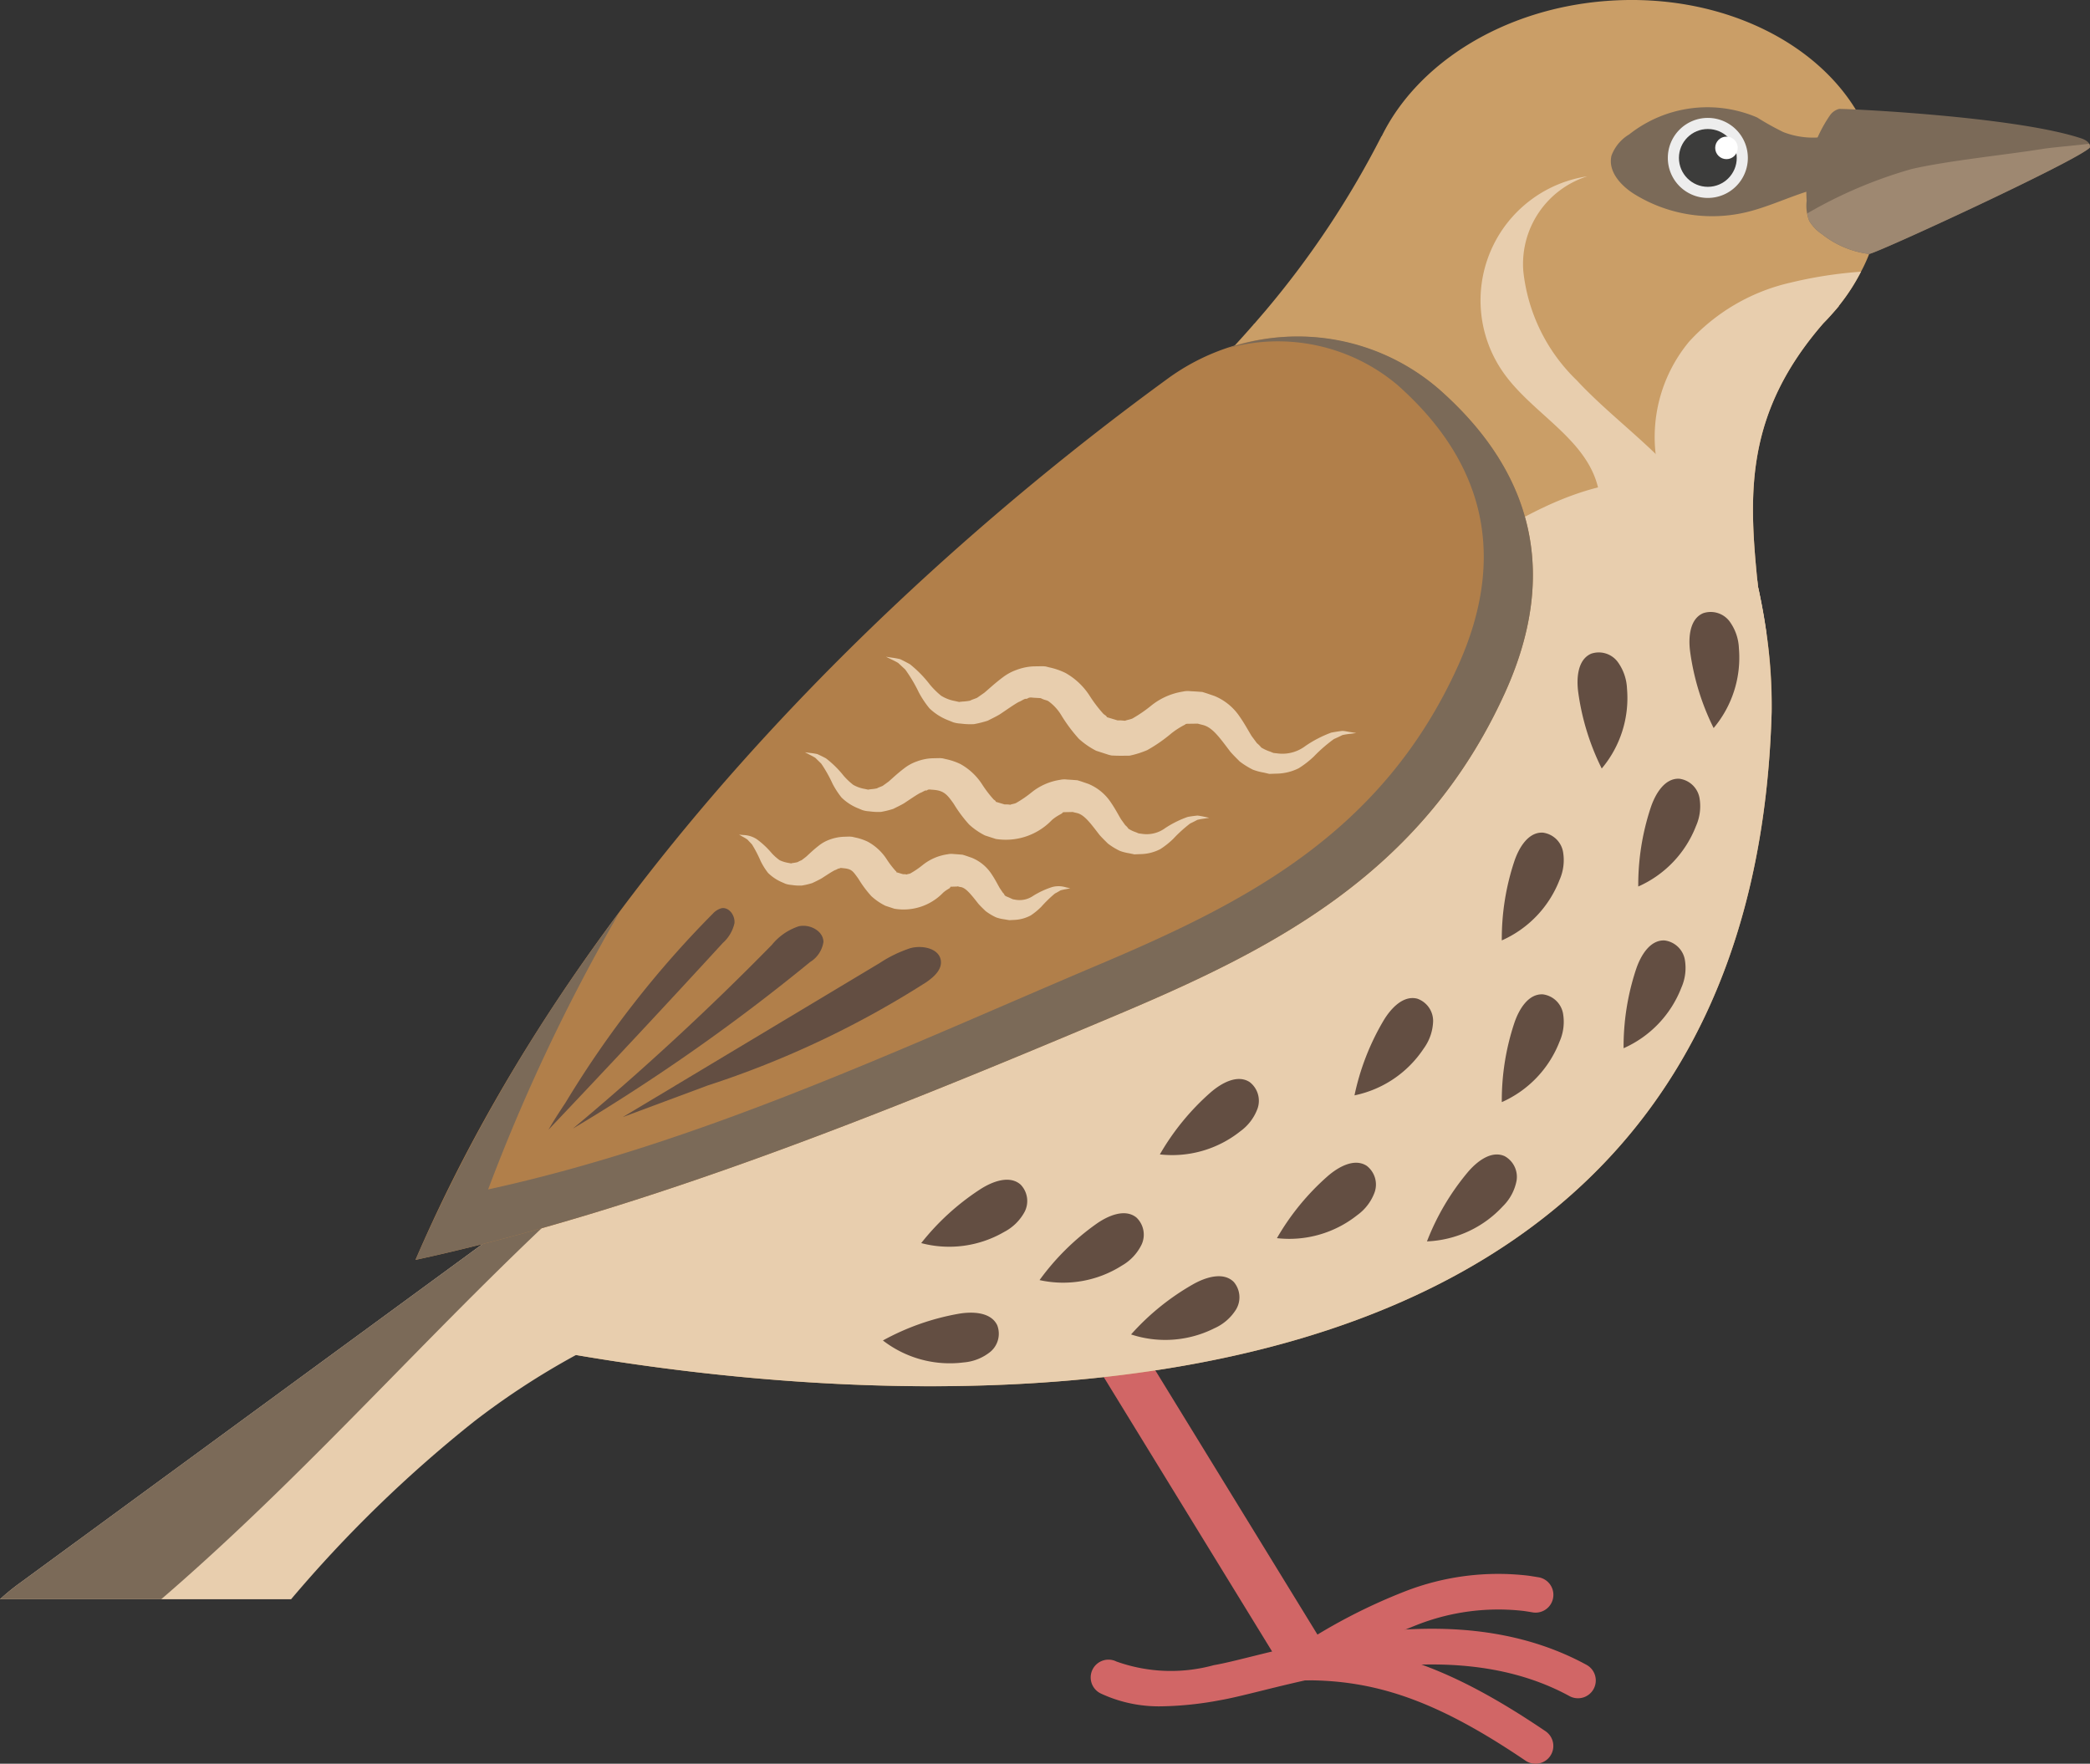 <svg xmlns="http://www.w3.org/2000/svg" width="88.066" height="74.317" viewBox="0 0 88.066 74.317">
  <rect x="0" y="0" width="88.066" height="74.317" fill="#333333" stroke="none"/>
  <defs>
    <style>
      .cls-1 {
        fill: #d16666;
      }

      .cls-2 {
        fill: #ca9e67;
      }

      .cls-3 {
        fill: #e8ceae;
      }

      .cls-4 {
        fill: #7b6a58;
      }

      .cls-5 {
        fill: #b17f4a;
      }

      .cls-6 {
        fill: #634e42;
      }

      .cls-7 {
        fill: #ededed;
      }

      .cls-8 {
        fill: #3c3c3b;
      }

      .cls-9 {
        fill: #fff;
      }

      .cls-10 {
        fill: #9e8871;
      }
    </style>
  </defs>
  <g id="图层_2" data-name="图层 2">
    <g id="Layer_1" data-name="Layer 1">
      <g>
        <rect class="cls-1" x="48.667" y="50.947" width="2.001" height="20.627" transform="translate(-24.705 35.023) rotate(-31.534)"/>
        <path class="cls-2" d="M19.187,56.062s54.318,13.926,55.465-26.053a19.673,19.673,0,0,0-.22-3.323c-.092-.633-.211-1.304-.358-1.983-.009-.092-.018-.184-.027-.266-.367-3.7-.487-7.059,2.791-10.823.202-.202.386-.413.569-.624.028-.037.055-.064.083-.101h-.009a8.407,8.407,0,0,0,.936-1.441,6.879,6.879,0,0,0,.808-3.589c0-.046-.009-.083-.009-.129a6.859,6.859,0,0,0-.633-2.396c-1.597-3.406-5.939-5.655-10.851-5.297-4.397.321-8.014,2.644-9.511,5.701h-.009a38.507,38.507,0,0,1-4.911,7.381c-.147.174-.294.34-.441.514a.072.072,0,0,0-.037.037C43.964,23.841,31.35,29.193,21.069,51.683c-.312.689-.624,1.405-.936,2.13C19.811,54.548,19.499,55.291,19.187,56.062Z"/>
        <path class="cls-3" d="M.869,66.679q10.037-7.354,20.073-14.708c.042-.094.084-.194.126-.287a10.209,10.209,0,0,1,.951-.502l.013-.01a8.535,8.535,0,0,1,3.393-1.77,4.7,4.7,0,0,1,2.04.113c.699-.163,1.397-.329,2.085-.53,7.225-2.093,12.98-7.482,18.185-12.916,5.205-5.444,10.337-11.236,17.075-14.578,2.093-1.028,4.7-1.781,6.674-.532a7.791,7.791,0,0,1,2.525,3.406c.009.028.028.046.037.073.009.083.018.174.027.266a22.996,22.996,0,0,1,.578,5.306c-.931,32.433-36.854,29.389-50.381,27.085a32.153,32.153,0,0,0-4.31,2.813,54.555,54.555,0,0,0-7.694,7.477H0A9.124,9.124,0,0,1,.869,66.679Z"/>
        <path class="cls-4" d="M6.795,67.384H0a9.124,9.124,0,0,1,.869-.706q10.582-7.754,21.165-15.507a8.71,8.71,0,0,1,3.319-1.749C18.808,55.254,13.488,61.617,6.795,67.384Z"/>
        <path class="cls-5" d="M17.507,53.087c9.703-2.102,20.07-6.327,29.223-10.182,6.72-2.818,13.158-5.967,16.677-13.7,2.234-4.909,1.294-9.201-2.736-12.772l-.062-.055a9.214,9.214,0,0,0-11.47-.376C41.51,21.563,25.344,34.848,17.507,53.087Z"/>
        <path class="cls-4" d="M26.084,38.472a78.36,78.36,0,0,0-5.516,11.646c8.897-1.942,17.184-5.844,25.576-9.405,6.162-2.603,12.065-5.512,15.292-12.655,2.049-4.535,1.187-8.499-2.508-11.798l-.056-.05a7.82,7.82,0,0,0-7.149-1.533,9.07,9.07,0,0,1,8.888,1.7l.062.054c4.03,3.571,4.97,7.863,2.736,12.772-3.519,7.733-9.957,10.881-16.677,13.7-9.152,3.856-19.52,8.08-29.223,10.182A72.576,72.576,0,0,1,26.084,38.472Z"/>
        <path class="cls-3" d="M67.33,20.517c.234.949.049,2.016.542,2.859a2.702,2.702,0,0,0,2.21,1.188,7.979,7.979,0,0,0,2.567-.422,7.854,7.854,0,0,0-2.405-4.534c-1.209-1.257-2.619-2.31-3.808-3.586a7.491,7.491,0,0,1-2.249-4.603,3.875,3.875,0,0,1,2.698-3.99,5.288,5.288,0,0,0-3.529,8.283C64.572,17.43,66.825,18.473,67.33,20.517Z"/>
        <path class="cls-3" d="M70.108,20.582a12.439,12.439,0,0,0,1.964,3.094c.734.927,1.46,1.854,2.185,2.791.055.073.119.147.174.22-.092-.633-.211-1.304-.358-1.983-.009-.092-.018-.184-.027-.266-.367-3.7-.487-7.059,2.791-10.823.202-.202.386-.413.569-.624.028-.037.055-.064.083-.101h-.009a8.407,8.407,0,0,0,.936-1.441,17.951,17.951,0,0,0-2.965.459,8.269,8.269,0,0,0-4.278,2.488A6.293,6.293,0,0,0,70.108,20.582Z"/>
        <path class="cls-3" d="M57.151,30.887l-.267.035a3.041,3.041,0,0,0-.317.05c-.111.055-.23.113-.359.168a6.424,6.424,0,0,0-.854.743,4.055,4.055,0,0,1-.629.487,2.14,2.14,0,0,1-.938.228l-.261.009-.033.001-.008 0c.011.004-.128-.03-.072-.017l-.013-.003-.052-.012-.106-.024a2.371,2.371,0,0,1-.45-.122,3.379,3.379,0,0,1-.557-.347c-.129-.131-.274-.271-.393-.41-.449-.588-.745-1.022-1.155-1.125l-.164-.041-.081-.025c-.091-.008.118.009.093.008l-.008 0-.017 0-.033.001-.066.001-.266.004c-.088.001-.196-.004-.202.032a3.465,3.465,0,0,0-.579.368,6.539,6.539,0,0,1-1.019.709,4.019,4.019,0,0,1-.747.236l-.387.004-.194-.004-.097-.004-.048-.002-.024-.001-.012-.001c.019.006-.212-.05-.118-.028l-.529-.171a3.355,3.355,0,0,1-.732-.507,6.607,6.607,0,0,1-.739-.993,1.991,1.991,0,0,0-.507-.563c-.081-.072-.207-.074-.305-.129l-.039-.017-.02-.009-.01-.004c.198.017.05.004.092.008l-.008-0-.131-.007-.261-.015c-.224-.032-.203.051-.297.048-.061-.015-.206.1-.311.134-.235.132-.504.328-.8.524-.16.094-.34.181-.505.264a4.584,4.584,0,0,1-.574.144,2.984,2.984,0,0,1-.555-.023,1.253,1.253,0,0,1-.317-.053l-.196-.079a2.376,2.376,0,0,1-.811-.512,4.109,4.109,0,0,1-.442-.661,6.342,6.342,0,0,0-.577-.974l-.298-.277a3.078,3.078,0,0,0-.273-.142l-.242-.118s.093.014.266.04a3.154,3.154,0,0,1,.331.061q.178.084.414.214a4.942,4.942,0,0,1,.85.87,3.523,3.523,0,0,0,.461.455,1.658,1.658,0,0,0,.584.225l.206.046c-.059-.013.079-.016.108-.023a2.117,2.117,0,0,0,.323-.038c.098-.051.197-.076.298-.121l.306-.214c.216-.182.451-.405.771-.644a2.143,2.143,0,0,1,.589-.319,2.313,2.313,0,0,1,.707-.147l.262-.004.131-.002.008-0.0.109.009.022.005.043.011.087.022a2.941,2.941,0,0,1,.688.236,2.897,2.897,0,0,1,1.012.951,5.816,5.816,0,0,0,.58.766c.085.079.117.067.158.148l.532.16c.1.024-.126-.029-.101-.024l.005-0.0.011-.001.021-.001.042-.001.083.001.168.015c.101-.04.196-.046.307-.092a5.732,5.732,0,0,0,.789-.54,2.821,2.821,0,0,1,1.337-.596.934.934,0,0,1,.324-.017l.265.015.233.017.17.053.335.114a2.355,2.355,0,0,1,1.043.833c.231.328.382.615.53.857l.223.301a1.173,1.173,0,0,1,.184.184,1.806,1.806,0,0,0,.378.173l.1.041.05.02.012.005c.06.015-.075-.017-.059-.014l.005.001.02.002.16.017a1.6,1.6,0,0,0,1.199-.314,4.996,4.996,0,0,1,1.081-.559c.183-.035.341-.058.472-.073.128.007.233.036.32.047Z"/>
        <path class="cls-3" d="M50.955,34.459l-.229.036a2.618,2.618,0,0,0-.273.05c-.094.051-.194.103-.3.151a5.877,5.877,0,0,0-.718.651,3.453,3.453,0,0,1-.544.432,1.887,1.887,0,0,1-.829.21l-.231.009-.029.001-.007 0c.011.004-.127-.03-.071-.016l-.011-.002-.045-.009-.091-.019a2.012,2.012,0,0,1-.391-.101,2.861,2.861,0,0,1-.505-.31c-.115-.115-.244-.239-.35-.36-.398-.517-.648-.859-.963-.927l-.129-.03-.063-.02c-.09-.008.119.01.095.008l-.007 0-.014 0-.028.001-.057.001-.228.005c-.075.001-.171-.002-.165.029-.038.051-.219.108-.444.3a2.689,2.689,0,0,1-2.369.801l-.454-.147a2.933,2.933,0,0,1-.669-.461,5.695,5.695,0,0,1-.647-.869c-.31-.448-.456-.576-.941-.599-.199-.029-.156.042-.226.035-.037-.019-.164.079-.248.102-.196.106-.43.273-.69.442-.141.082-.302.158-.448.231a3.84,3.84,0,0,1-.513.126,2.629,2.629,0,0,1-.494-.024,1.169,1.169,0,0,1-.288-.051l-.168-.07a2.142,2.142,0,0,1-.713-.46,3.507,3.507,0,0,1-.379-.583,5.761,5.761,0,0,0-.476-.845l-.248-.243a2.561,2.561,0,0,0-.231-.128l-.206-.107.231.029a2.704,2.704,0,0,1,.288.046q.156.069.364.179a4.272,4.272,0,0,1,.75.74,2.892,2.892,0,0,0,.398.376,1.481,1.481,0,0,0,.486.173l.178.037c-.069-.016.059-.017.078-.025a1.755,1.755,0,0,0,.262-.037c.078-.045.156-.065.237-.103l.249-.18c.18-.156.38-.349.661-.562a1.878,1.878,0,0,1,.526-.287,2.135,2.135,0,0,1,.637-.134l.225-.005.113-.002.007-0.0.108.009.019.005.039.009.078.019a2.619,2.619,0,0,1,.619.21,2.572,2.572,0,0,1,.905.845,4.883,4.883,0,0,0,.488.642c.067.06.075.037.096.102l.458.137c.099.024-.127-.03-.102-.025l.004-0.0.008-.001.016-.001.032-.001.064.001a1.098,1.098,0,0,1,.129.014c.077-.033.146-.034.234-.069a4.827,4.827,0,0,0,.662-.452,2.503,2.503,0,0,1,1.203-.529.839.839,0,0,1,.287-.013l.228.014.215.017.153.047.3.103a2.097,2.097,0,0,1,.931.748c.202.291.329.539.451.744l.18.251a.624.624,0,0,1,.132.147,1.456,1.456,0,0,0,.32.152l.086.036.043.018.011.004c.06.015-.075-.017-.06-.014l.004 0.0.016.002.131.016a1.319,1.319,0,0,0,1.005-.242,4.323,4.323,0,0,1,.945-.468c.161-.029.3-.046.414-.056a2.762,2.762,0,0,1,.275.048Z"/>
        <path class="cls-3" d="M45.097,37.43l-.188.037a2.117,2.117,0,0,0-.223.05c-.075.045-.153.091-.236.133a5.414,5.414,0,0,0-.567.55,2.785,2.785,0,0,1-.45.372,1.606,1.606,0,0,1-.708.19l-.198.01-.224-.038a1.606,1.606,0,0,1-.327-.078,2.332,2.332,0,0,1-.447-.268c-.1-.096-.212-.203-.302-.305-.342-.438-.542-.677-.751-.708-.039.004-.171-.052-.125-.021l-.187.006c-.062.001-.143,0-.124.025.017.038-.114.069-.295.225a2.316,2.316,0,0,1-2.059.68l-.372-.122a2.489,2.489,0,0,1-.6-.41,4.693,4.693,0,0,1-.544-.732c-.252-.35-.29-.413-.665-.447-.172-.024-.103.033-.148.019-.01-.024-.117.054-.178.067-.153.077-.347.211-.568.351-.121.068-.259.134-.385.193a3.073,3.073,0,0,1-.445.105,2.236,2.236,0,0,1-.425-.025,1.078,1.078,0,0,1-.255-.049l-.136-.06a1.895,1.895,0,0,1-.605-.403,2.831,2.831,0,0,1-.309-.496,5.288,5.288,0,0,0-.365-.701l-.193-.205a2.053,2.053,0,0,0-.184-.112l-.167-.095.191.017a1.086,1.086,0,0,1,.55.172,3.552,3.552,0,0,1,.639.597,2.171,2.171,0,0,0,.327.29,1.402,1.402,0,0,0,.377.116l.147.028c-.079-.02.037-.018.045-.027a1.334,1.334,0,0,0,.193-.036,1.32,1.32,0,0,1,.169-.082l.186-.143c.14-.126.301-.287.539-.471a1.586,1.586,0,0,1,.456-.252,1.944,1.944,0,0,1,.559-.118l.184-.006.093-.003.006-0.0.106.009.017.004.034.008.068.016a2.258,2.258,0,0,1,.541.181,2.212,2.212,0,0,1,.787.727,3.837,3.837,0,0,0,.385.505c.047.04.029.003.026.051l.375.111c.099.024-.128-.03-.104-.025l.003-0.0.005-.001.011-.001.021-.001.042.001a.501.501,0,0,1,.086.013c.049-.025.089-.02.151-.044a3.781,3.781,0,0,0,.522-.355,2.158,2.158,0,0,1,1.054-.454.729.729,0,0,1,.246-.01l.187.013.194.016.133.041.262.091a1.813,1.813,0,0,1,.806.654c.17.25.27.455.364.619l.132.196a.251.251,0,0,1,.074.105c.036.049.175.087.255.13l.07.031.035.015.009.004c.059.014-.076-.017-.061-.014l.003 0.0.012.002.098.016a1.004,1.004,0,0,0,.79-.162,3.597,3.597,0,0,1,.794-.366,1.036,1.036,0,0,1,.575.011Z"/>
        <path class="cls-6" d="M39.041,41.379a40.141,40.141,0,0,1-9.228,4.361q-1.785.664-3.569,1.329,5.41-3.244,10.82-6.489a5.437,5.437,0,0,1,1.286-.625c.518-.147,1.252.012,1.297.549C39.678,40.875,39.346,41.165,39.041,41.379Z"/>
        <path class="cls-6" d="M34.134,40.537a82.597,82.597,0,0,1-9.994,7.017q4.38-3.659,8.383-7.74a2.434,2.434,0,0,1,1.14-.786c.458-.099,1.03.194,1.034.662A1.203,1.203,0,0,1,34.134,40.537Z"/>
        <path class="cls-6" d="M30.402,38.269c.32-.059.583.315.545.637a1.579,1.579,0,0,1-.488.825q-3.639,3.967-7.347,7.87c.225-.392.473-.77.722-1.147a42.435,42.435,0,0,1,6.205-7.959A.775.775,0,0,1,30.402,38.269Z"/>
        <path class="cls-6" d="M71.219,27.473c-.084-.614-.023-1.391.546-1.635a.996.996,0,0,1,1.104.332,2.053,2.053,0,0,1,.403,1.148,4.61,4.61,0,0,1-1.065,3.359A10.347,10.347,0,0,1,71.219,27.473Z"/>
        <path class="cls-6" d="M69.552,34.041c.194-.588.591-1.26,1.209-1.228a.995.995,0,0,1,.846.784,2.053,2.053,0,0,1-.143,1.208,4.61,4.61,0,0,1-2.433,2.549A10.348,10.348,0,0,1,69.552,34.041Z"/>
        <path class="cls-6" d="M68.934,40.855c.194-.588.591-1.26,1.209-1.228a.996.996,0,0,1,.846.784,2.053,2.053,0,0,1-.143,1.208,4.61,4.61,0,0,1-2.433,2.549A10.348,10.348,0,0,1,68.934,40.855Z"/>
        <path class="cls-6" d="M63.802,43.126c.194-.588.591-1.26,1.209-1.228a.995.995,0,0,1,.846.784,2.053,2.053,0,0,1-.143,1.208,4.61,4.61,0,0,1-2.433,2.549A10.349,10.349,0,0,1,63.802,43.126Z"/>
        <path class="cls-6" d="M58.284,43.027c.314-.534.844-1.106,1.442-.945a.995.995,0,0,1,.661.945,2.054,2.054,0,0,1-.395,1.151,4.61,4.61,0,0,1-2.918,1.976A10.351,10.351,0,0,1,58.284,43.027Z"/>
        <path class="cls-6" d="M50.266,54.118c.538-.306,1.283-.539,1.721-.102a.996.996,0,0,1,.103,1.149,2.053,2.053,0,0,1-.916.801,4.61,4.61,0,0,1-3.514.262A10.347,10.347,0,0,1,50.266,54.118Z"/>
        <path class="cls-6" d="M40.364,55.362c.61-.11,1.389-.081,1.656.478a.995.995,0,0,1-.286,1.117,2.053,2.053,0,0,1-1.13.45,4.609,4.609,0,0,1-3.401-.925A10.348,10.348,0,0,1,40.364,55.362Z"/>
        <path class="cls-6" d="M41.294,50.118c.519-.338,1.248-.614,1.712-.203a.995.995,0,0,1,.171,1.141,2.053,2.053,0,0,1-.867.854,4.61,4.61,0,0,1-3.493.469A10.347,10.347,0,0,1,41.294,50.118Z"/>
        <path class="cls-6" d="M55.927,49.574c.465-.41,1.146-.789,1.664-.45a.995.995,0,0,1,.335,1.104,2.053,2.053,0,0,1-.733.971,4.61,4.61,0,0,1-3.387.972A10.346,10.346,0,0,1,55.927,49.574Z"/>
        <path class="cls-6" d="M46.186,51.577c.505-.359,1.222-.665,1.702-.273a.996.996,0,0,1,.217,1.133,2.054,2.054,0,0,1-.831.889,4.61,4.61,0,0,1-3.471.612A10.35,10.35,0,0,1,46.186,51.577Z"/>
        <path class="cls-6" d="M50.994,46.045c.465-.409,1.146-.789,1.664-.45a.995.995,0,0,1,.335,1.104,2.053,2.053,0,0,1-.733.971,4.61,4.61,0,0,1-3.387.972A10.353,10.353,0,0,1,50.994,46.045Z"/>
        <path class="cls-6" d="M61.827,49.416c.396-.476,1.011-.956,1.575-.7a.995.995,0,0,1,.5,1.039,2.053,2.053,0,0,1-.576,1.072,4.609,4.609,0,0,1-3.198,1.48A10.345,10.345,0,0,1,61.827,49.416Z"/>
        <path class="cls-6" d="M63.802,36.312c.194-.588.591-1.26,1.209-1.228a.995.995,0,0,1,.846.784,2.053,2.053,0,0,1-.143,1.208,4.61,4.61,0,0,1-2.433,2.549A10.348,10.348,0,0,1,63.802,36.312Z"/>
        <path class="cls-6" d="M66.503,29.178c-.084-.614-.023-1.391.546-1.635a.996.996,0,0,1,1.105.332,2.053,2.053,0,0,1,.403,1.148,4.61,4.61,0,0,1-1.065,3.359A10.346,10.346,0,0,1,66.503,29.178Z"/>
        <path class="cls-4" d="M68.896,8.198a6.236,6.236,0,0,0,4.608.762c1.184-.266,2.277-.881,3.47-1.102a7.387,7.387,0,0,1,2.249,0c0-.046-.009-.083-.009-.129a6.859,6.859,0,0,0-.633-2.396,5.898,5.898,0,0,1-1.854.45,3.451,3.451,0,0,1-1.588-.22,11.914,11.914,0,0,1-1.102-.615,5.318,5.318,0,0,0-5.389.716,1.752,1.752,0,0,0-.744.89C67.74,7.225,68.309,7.84,68.896,8.198Z"/>
        <g>
          <path class="cls-7" d="M70.277,6.654a1.686,1.686,0,1,0,1.686-1.686A1.686,1.686,0,0,0,70.277,6.654Z"/>
          <circle class="cls-8" cx="71.963" cy="6.654" r="1.218"/>
          <circle class="cls-9" cx="72.748" cy="6.231" r="0.475"/>
        </g>
        <path class="cls-4" d="M76.236,9.306a1.738,1.738,0,0,1-.109-.849,5.616,5.616,0,0,1,.999-3.621.692.692,0,0,1,.36-.245c.121-.024,7.383.299,10.217,1.241.184.061.407.2.354.387-.517.55-8.976,4.455-9.302,4.483a4.013,4.013,0,0,1-1.99-.841A1.734,1.734,0,0,1,76.236,9.306Z"/>
        <path class="cls-10" d="M80.54,7.125c1.492-.35,3.999-.603,5.512-.847.478-.077,1.211-.125,1.975-.221a.199.199,0,0,1,.031.162c-.517.55-8.976,4.455-9.302,4.483a4.013,4.013,0,0,1-1.99-.841,1.735,1.735,0,0,1-.53-.555,1.05,1.05,0,0,1-.082-.315A19.072,19.072,0,0,1,80.54,7.125Z"/>
        <path class="cls-1" d="M48.969,71.897a5.782,5.782,0,0,1-2.589-.542.75.75,0,1,1,.662-1.346,6.818,6.818,0,0,0,4.101.155c.425-.073.982-.212,1.642-.376,3.442-.853,9.202-2.278,14.046.351a.75.75,0,1,1-.715,1.318c-4.334-2.351-9.74-1.013-12.97-.213-.702.174-1.296.32-1.749.398A14.386,14.386,0,0,1,48.969,71.897Z"/>
        <path class="cls-1" d="M64.702,74.317a.75.75,0,0,1-.42-.129c-3.599-2.438-6.184-3.387-9.221-3.387a.75.75,0,0,1,0-1.5c3.368,0,6.188,1.022,10.062,3.645a.75.75,0,0,1-.422,1.371Z"/>
        <path class="cls-1" d="M55.063,70.801a.75.75,0,0,1-.403-1.383,23.823,23.823,0,0,1,4.522-2.356,10.822,10.822,0,0,1,5.22-.669c.153.022.304.047.455.072a.75.75,0,0,1-.25,1.478c-.138-.023-.276-.046-.414-.065a9.38,9.38,0,0,0-4.495.592,22.525,22.525,0,0,0-4.233,2.214A.747.747,0,0,1,55.063,70.801Z"/>
      </g>
    </g>
  </g>
</svg>
